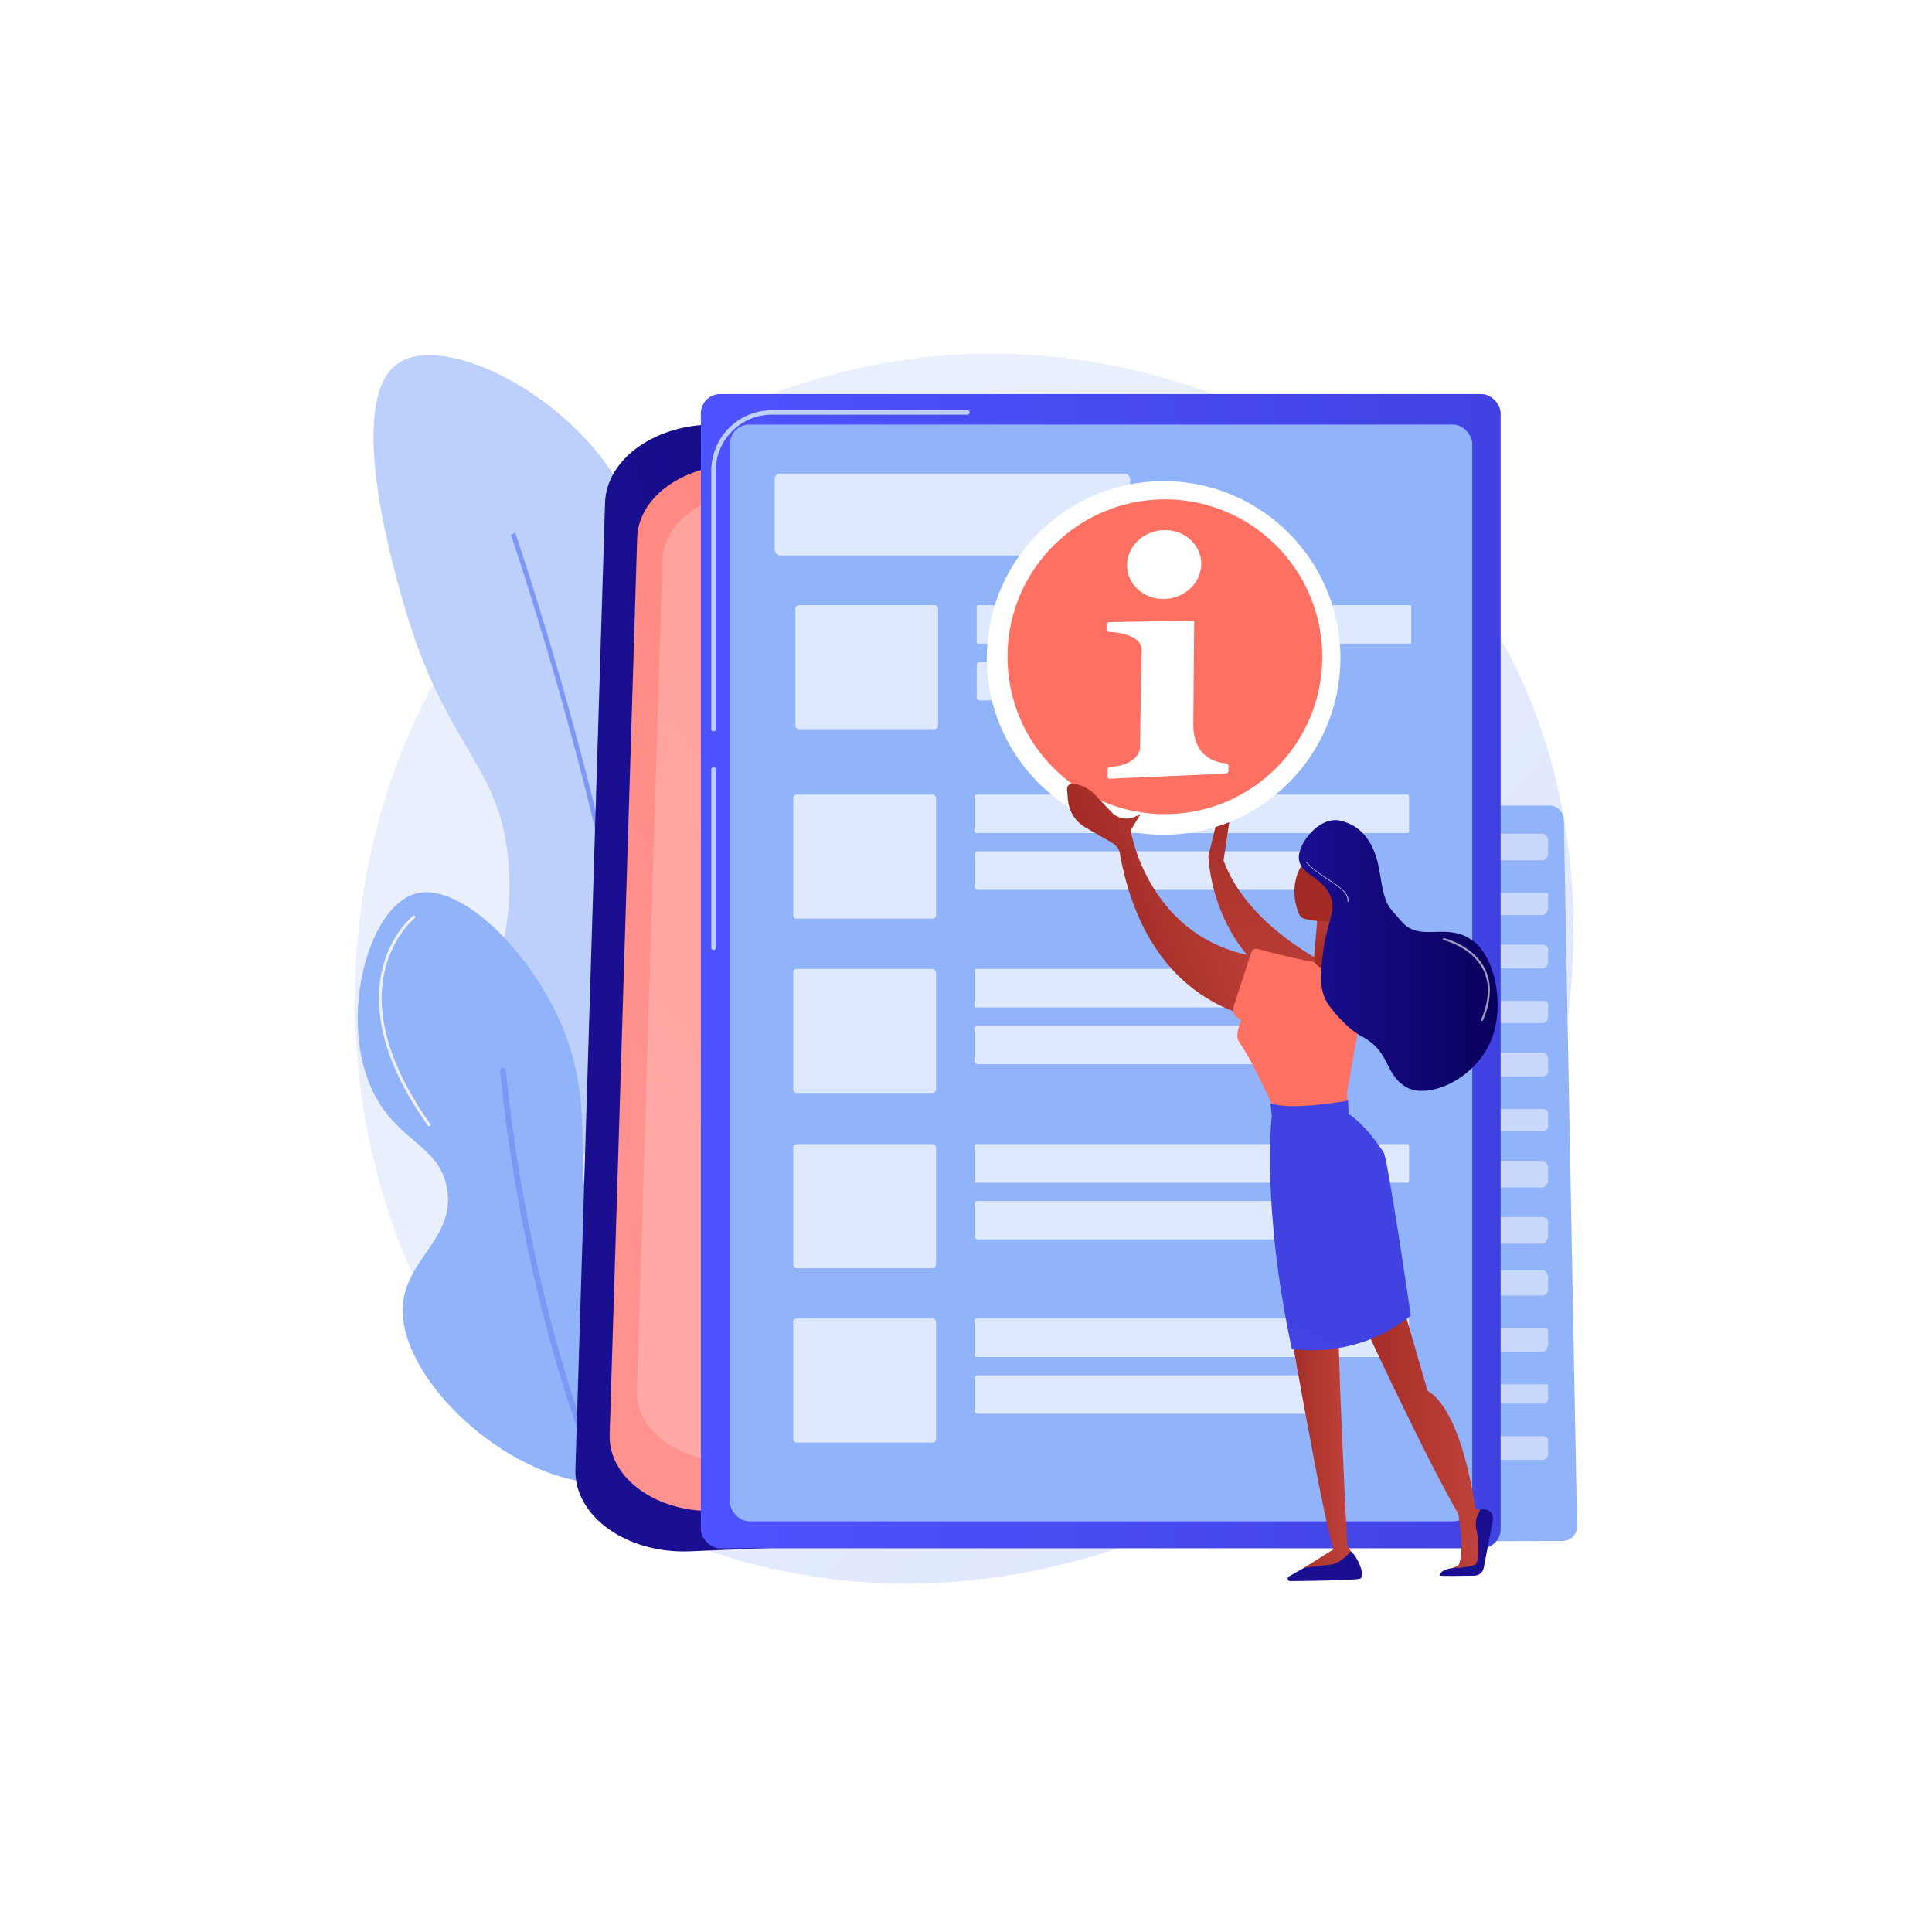 <?xml version="1.0" encoding="UTF-8"?>
<svg xmlns="http://www.w3.org/2000/svg" xmlns:xlink="http://www.w3.org/1999/xlink" viewBox="0 0 3710 3710">
  <defs>
    <style>
      .cls-1 {
        fill: url(#linear-gradient-2);
      }

      .cls-2 {
        fill: #f0f0f0;
      }

      .cls-3 {
        opacity: .7;
      }

      .cls-4, .cls-5, .cls-6, .cls-7 {
        fill: #fff;
      }

      .cls-8 {
        opacity: .5;
      }

      .cls-9 {
        fill: url(#linear-gradient-15);
      }

      .cls-10 {
        fill: url(#linear-gradient-14);
      }

      .cls-11 {
        fill: url(#linear-gradient-6);
      }

      .cls-12 {
        fill: url(#linear-gradient-11);
      }

      .cls-13 {
        fill: url(#linear-gradient-10);
      }

      .cls-14 {
        fill: #91b3fa;
      }

      .cls-15 {
        fill: url(#linear-gradient-16);
      }

      .cls-16 {
        fill: #7d97f4;
      }

      .cls-5 {
        opacity: .72;
      }

      .cls-17 {
        fill: url(#linear-gradient-5);
      }

      .cls-6 {
        opacity: .2;
      }

      .cls-18 {
        fill: url(#linear-gradient-7);
      }

      .cls-19 {
        fill: url(#linear-gradient-9);
      }

      .cls-20 {
        fill: url(#linear-gradient-3);
      }

      .cls-7 {
        opacity: .6;
      }

      .cls-21 {
        fill: url(#linear-gradient);
      }

      .cls-22 {
        fill: #bdd0fb;
      }

      .cls-23 {
        fill: url(#linear-gradient-4);
      }

      .cls-24 {
        fill: url(#linear-gradient-8);
      }

      .cls-25 {
        fill: url(#linear-gradient-12);
      }

      .cls-26 {
        fill: url(#linear-gradient-13);
      }
    </style>
    <linearGradient id="linear-gradient" x1="3222.03" y1="3073.02" x2="1465.39" y2="1535.96" gradientUnits="userSpaceOnUse">
      <stop offset="0" stop-color="#dae3fe"/>
      <stop offset="1" stop-color="#e9effd"/>
    </linearGradient>
    <linearGradient id="linear-gradient-2" x1="4560.28" y1="1015.62" x2="1296.94" y2="2095.82" gradientUnits="userSpaceOnUse">
      <stop offset="0" stop-color="#09005d"/>
      <stop offset="1" stop-color="#1a0f91"/>
    </linearGradient>
    <linearGradient id="linear-gradient-3" x1="2780.15" y1="1211.66" x2="728.83" y2="3561.52" gradientTransform="translate(237.25 -443.1) rotate(90) scale(1 -1)" gradientUnits="userSpaceOnUse">
      <stop offset="0" stop-color="#ff928e"/>
      <stop offset="1" stop-color="#fe7062"/>
    </linearGradient>
    <linearGradient id="linear-gradient-4" x1="1345.83" y1="1864.96" x2="2881.65" y2="1864.96" gradientUnits="userSpaceOnUse">
      <stop offset="0" stop-color="#4f52ff"/>
      <stop offset="1" stop-color="#4042e2"/>
    </linearGradient>
    <linearGradient id="linear-gradient-5" x1="-1273.16" y1="1470.64" x2="-1287.51" y2="1983.72" gradientTransform="translate(1197.94) rotate(-180) scale(1 -1)" gradientUnits="userSpaceOnUse">
      <stop offset="0" stop-color="#a22b25"/>
      <stop offset="1" stop-color="#c0423c"/>
    </linearGradient>
    <linearGradient id="linear-gradient-6" x1="2922.58" y1="346.94" x2="2632.64" y2="733.54" gradientTransform="matrix(1,0,0,1,0,0)" xlink:href="#linear-gradient-3"/>
    <linearGradient id="linear-gradient-7" x1="444.1" y1="2727.05" x2="692.06" y2="2727.05" gradientTransform="translate(2153.96)" xlink:href="#linear-gradient-5"/>
    <linearGradient id="linear-gradient-8" x1="784.93" y1="2172.53" x2="662.13" y2="2970.72" gradientTransform="translate(2153.96)" xlink:href="#linear-gradient-2"/>
    <linearGradient id="linear-gradient-9" x1="527.94" y1="2132.56" x2="405.14" y2="2930.75" gradientTransform="translate(2153.96)" xlink:href="#linear-gradient-2"/>
    <linearGradient id="linear-gradient-10" x1="310.97" y1="2745.49" x2="440.07" y2="2745.49" gradientTransform="translate(2153.96)" xlink:href="#linear-gradient-5"/>
    <linearGradient id="linear-gradient-11" x1="979.77" y1="2500.73" x2="1260.89" y2="2500.73" gradientTransform="translate(381.59 -264) rotate(-19.26)" xlink:href="#linear-gradient-5"/>
    <linearGradient id="linear-gradient-12" x1="3538.8" y1="1197.18" x2="3169.26" y2="1475.76" gradientTransform="matrix(1,0,0,1,0,0)" xlink:href="#linear-gradient-3"/>
    <linearGradient id="linear-gradient-13" x1="1890.81" y1="3530.69" x2="2479.29" y2="2490.19" xlink:href="#linear-gradient-4"/>
    <linearGradient id="linear-gradient-14" x1="-1369.61" y1="1854.57" x2="-1341.19" y2="1711.49" xlink:href="#linear-gradient-5"/>
    <linearGradient id="linear-gradient-15" x1="1015.87" y1="2210.71" x2="1655.48" y2="2254.21" gradientTransform="translate(1254.09 -323.89) rotate(-9.86)" xlink:href="#linear-gradient-5"/>
    <linearGradient id="linear-gradient-16" x1="-1677.98" y1="1834.82" x2="-1296.19" y2="1834.82" gradientTransform="translate(1197.94) rotate(-180) scale(1 -1)" xlink:href="#linear-gradient-2"/>
  </defs>
  <g id="Background">
    <rect class="cls-4" width="3710" height="3710"/>
  </g>
  <g id="Illustration">
    <g>
      <path class="cls-21" d="m2923.49,2274.76c-227.03,534.56-831.78,834.03-1356.23,753.25-85.34-13.14-319.29-52.3-526.43-237.02-398.75-355.6-484.02-1059.74-162.37-1555.97,234.11-361.16,653.78-565.9,1052.55-555.66,85.89,2.21,415.08,15.8,704.37,254.35,42.49,35.04,136.21,118.3,220.68,250.38,198.34,310.16,215.38,742.28,67.43,1090.67Z"/>
      <g>
        <path class="cls-14" d="m3002.96,1574.48c-.28-14.99-12.51-27.6-27.5-27.6h-566.54c-15.19,0-28.39,13.53-28.39,28.72v1357.64c0,7.31,3.35,14.31,8.52,19.47,5.17,5.16,12.41,8.05,19.72,8.03l592.13-1.62c7.37-.02,14.48-3,19.64-8.27,5.16-5.27,8.01-12.69,7.87-20.06l-25.46-1356.32Z"/>
        <g class="cls-8">
          <g>
            <path class="cls-4" d="m2571.04,1600.87h-146.38c-4.35,0-3.3,7.6-3.3,12.26v26.5c0,4.66-1.06,12.41,3.3,12.41h146.38c4.35,0,6.66-7.76,6.66-12.41v-26.5c0-4.66-2.31-12.26-6.66-12.26Z"/>
            <path class="cls-4" d="m2766.97,1600.87h-146.38c-4.35,0-5.93,7.6-5.93,12.26v26.5c0,4.66,1.57,12.41,5.93,12.41h146.38c4.35,0,4.03-7.76,4.03-12.41v-26.5c0-4.66.32-12.26-4.03-12.26Z"/>
            <path class="cls-4" d="m2962.9,1600.87h-146.38c-4.35,0-11.4,7.6-11.4,12.26v26.5c0,4.66,7.05,12.41,11.4,12.41h146.38c4.35,0,9.93-7.76,9.93-12.41v-26.5c0-4.66-5.58-12.26-9.93-12.26Z"/>
          </g>
          <g>
            <path class="cls-4" d="m2571.04,1714.57h-146.38c-4.35,0-3.3-1.33-3.3,3.33v26.5c0,4.66-1.06,12.81,3.3,12.81h146.38c4.35,0,6.66-8.16,6.66-12.81v-26.5c0-4.66-2.31-3.33-6.66-3.33Z"/>
            <path class="cls-4" d="m2766.97,1714.57h-146.38c-4.35,0-5.93-1.33-5.93,3.33v26.5c0,4.66,1.57,12.81,5.93,12.81h146.38c4.35,0,4.03-8.16,4.03-12.81v-26.5c0-4.66.32-3.33-4.03-3.33Z"/>
            <path class="cls-4" d="m2962.9,1714.57h-146.38c-4.35,0-11.4-1.33-11.4,3.33v26.5c0,4.66,7.05,12.81,11.4,12.81h146.38c4.35,0,9.93-8.16,9.93-12.81v-26.5c0-4.66-5.58-3.33-9.93-3.33Z"/>
          </g>
          <g>
            <path class="cls-4" d="m2571.04,1814.06h-146.38c-4.35,0-3.3,3.96-3.3,8.62v26.5c0,4.66-1.06,10.37,3.3,10.37h146.38c4.35,0,6.66-5.71,6.66-10.37v-26.5c0-4.66-2.31-8.62-6.66-8.62Z"/>
            <path class="cls-4" d="m2766.97,1814.06h-146.38c-4.35,0-5.93,3.96-5.93,8.62v26.5c0,4.66,1.57,10.37,5.93,10.37h146.38c4.35,0,4.03-5.71,4.03-10.37v-26.5c0-4.66.32-8.62-4.03-8.62Z"/>
            <path class="cls-4" d="m2962.9,1814.06h-146.38c-4.35,0-11.4,3.96-11.4,8.62v26.5c0,4.66,7.05,10.37,11.4,10.37h146.38c4.35,0,9.93-5.71,9.93-10.37v-26.5c0-4.66-5.58-8.62-9.93-8.62Z"/>
          </g>
          <g>
            <path class="cls-4" d="m2571.04,1922.08h-146.38c-4.35,0-3.3.72-3.3,5.38v26.5c0,4.66-1.06,10.76,3.3,10.76h146.38c4.35,0,6.66-6.11,6.66-10.76v-26.5c0-4.66-2.31-5.38-6.66-5.38Z"/>
            <path class="cls-4" d="m2766.97,1922.08h-146.38c-4.35,0-5.93.72-5.93,5.38v26.5c0,4.66,1.57,10.76,5.93,10.76h146.38c4.35,0,4.03-6.11,4.03-10.76v-26.5c0-4.66.32-5.38-4.03-5.38Z"/>
            <path class="cls-4" d="m2962.9,1922.08h-146.38c-4.35,0-11.4.72-11.4,5.38v26.5c0,4.66,7.05,10.76,11.4,10.76h146.38c4.35,0,9.93-6.11,9.93-10.76v-26.5c0-4.66-5.58-5.38-9.93-5.38Z"/>
          </g>
          <g>
            <path class="cls-4" d="m2571.04,2021.57h-146.38c-4.35,0-3.3,6.01-3.3,10.67v26.5c0,4.66-1.06,8.32,3.3,8.32h146.38c4.35,0,6.66-3.66,6.66-8.32v-26.5c0-4.66-2.31-10.67-6.66-10.67Z"/>
            <path class="cls-4" d="m2766.97,2021.57h-146.38c-4.35,0-5.93,6.01-5.93,10.67v26.5c0,4.66,1.57,8.32,5.93,8.32h146.38c4.35,0,4.03-3.66,4.03-8.32v-26.5c0-4.66.32-10.67-4.03-10.67Z"/>
            <path class="cls-4" d="m2962.9,2021.57h-146.38c-4.35,0-11.4,6.01-11.4,10.67v26.5c0,4.66,7.05,8.32,11.4,8.32h146.38c4.35,0,9.93-3.66,9.93-8.32v-26.5c0-4.66-5.58-10.67-9.93-10.67Z"/>
          </g>
          <g>
            <path class="cls-4" d="m2571.04,2129.59h-146.38c-4.35,0-3.3,2.77-3.3,7.43v26.5c0,4.66-1.06,8.72,3.3,8.72h146.38c4.35,0,6.66-4.06,6.66-8.72v-26.5c0-4.66-2.31-7.43-6.66-7.43Z"/>
            <path class="cls-4" d="m2766.97,2129.59h-146.38c-4.35,0-5.93,2.77-5.93,7.43v26.5c0,4.66,1.57,8.72,5.93,8.72h146.38c4.35,0,4.03-4.06,4.03-8.72v-26.5c0-4.66.32-7.43-4.03-7.43Z"/>
            <path class="cls-4" d="m2962.9,2129.59h-146.38c-4.35,0-11.4,2.77-11.4,7.43v26.5c0,4.66,7.05,8.72,11.4,8.72h146.38c4.35,0,9.93-4.06,9.93-8.72v-26.5c0-4.66-5.58-7.43-9.93-7.43Z"/>
          </g>
          <g>
            <path class="cls-4" d="m2571.04,2229.09h-146.38c-4.35,0-3.3,8.06-3.3,12.71v26.5c0,4.66-1.06,11.96,3.3,11.96h146.38c4.35,0,6.66-7.3,6.66-11.96v-26.5c0-4.66-2.31-12.71-6.66-12.71Z"/>
            <path class="cls-4" d="m2766.97,2229.09h-146.38c-4.35,0-5.93,8.06-5.93,12.71v26.5c0,4.66,1.57,11.96,5.93,11.96h146.38c4.35,0,4.03-7.3,4.03-11.96v-26.5c0-4.66.32-12.71-4.03-12.71Z"/>
            <path class="cls-4" d="m2962.9,2229.09h-146.38c-4.35,0-11.4,8.06-11.4,12.71v26.5c0,4.66,7.05,11.96,11.4,11.96h146.38c4.35,0,9.93-7.3,9.93-11.96v-26.5c0-4.66-5.58-12.71-9.93-12.71Z"/>
          </g>
          <g>
            <path class="cls-4" d="m2571.04,2337.11h-146.38c-4.35,0-3.3,4.82-3.3,9.47v26.5c0,4.66-1.06,15.2,3.3,15.2h146.38c4.35,0,6.66-10.54,6.66-15.2v-26.5c0-4.66-2.31-9.47-6.66-9.47Z"/>
            <path class="cls-4" d="m2766.97,2337.11h-146.38c-4.35,0-5.93,4.82-5.93,9.47v26.5c0,4.66,1.57,15.2,5.93,15.2h146.38c4.35,0,4.03-10.54,4.03-15.2v-26.5c0-4.66.32-9.47-4.03-9.47Z"/>
            <path class="cls-4" d="m2962.9,2337.11h-146.38c-4.35,0-11.4,4.82-11.4,9.47v26.5c0,4.66,7.05,15.2,11.4,15.2h146.38c4.35,0,9.93-10.54,9.93-15.2v-26.5c0-4.66-5.58-9.47-9.93-9.47Z"/>
          </g>
          <g>
            <path class="cls-4" d="m2571.04,2439.44h-146.38c-4.35,0-3.3,7.26-3.3,11.92v26.5c0,4.66-1.06,9.91,3.3,9.91h146.38c4.35,0,6.66-5.25,6.66-9.91v-26.5c0-4.66-2.31-11.92-6.66-11.92Z"/>
            <path class="cls-4" d="m2766.97,2439.44h-146.38c-4.35,0-5.93,7.26-5.93,11.92v26.5c0,4.66,1.57,9.91,5.93,9.91h146.38c4.35,0,4.03-5.25,4.03-9.91v-26.5c0-4.66.32-11.92-4.03-11.92Z"/>
            <path class="cls-4" d="m2962.9,2439.44h-146.38c-4.35,0-11.4,7.26-11.4,11.92v26.5c0,4.66,7.05,9.91,11.4,9.91h146.38c4.35,0,9.93-5.25,9.93-9.91v-26.5c0-4.66-5.58-11.92-9.93-11.92Z"/>
          </g>
          <g>
            <path class="cls-4" d="m2571.04,2550.3h-146.38c-4.35,0-3.3,1.18-3.3,5.84v26.5c0,4.66-1.06,13.15,3.3,13.15h146.38c4.35,0,6.66-8.49,6.66-13.15v-26.5c0-4.66-2.31-5.84-6.66-5.84Z"/>
            <path class="cls-4" d="m2766.97,2550.3h-146.38c-4.35,0-5.93,1.18-5.93,5.84v26.5c0,4.66,1.57,13.15,5.93,13.15h146.38c4.35,0,4.03-8.49,4.03-13.15v-26.5c0-4.66.32-5.84-4.03-5.84Z"/>
            <path class="cls-4" d="m2962.9,2550.3h-146.38c-4.35,0-11.4,1.18-11.4,5.84v26.5c0,4.66,7.05,13.15,11.4,13.15h146.38c4.35,0,9.93-8.49,9.93-13.15v-26.5c0-4.66-5.58-5.84-9.93-5.84Z"/>
          </g>
          <g>
            <path class="cls-4" d="m2571.04,2658.32h-146.38c-4.35,0-3.3-2.06-3.3,2.59v26.5c0,4.66-1.06,7.86,3.3,7.86h146.38c4.35,0,6.66-3.21,6.66-7.86v-26.5c0-4.66-2.31-2.59-6.66-2.59Z"/>
            <path class="cls-4" d="m2766.97,2658.32h-146.38c-4.35,0-5.93-2.06-5.93,2.59v26.5c0,4.66,1.57,7.86,5.93,7.86h146.38c4.35,0,4.03-3.21,4.03-7.86v-26.5c0-4.66.32-2.59-4.03-2.59Z"/>
            <path class="cls-4" d="m2962.9,2658.32h-146.38c-4.35,0-11.4-2.06-11.4,2.59v26.5c0,4.66,7.05,7.86,11.4,7.86h146.38c4.35,0,9.93-3.21,9.93-7.86v-26.5c0-4.66-5.58-2.59-9.93-2.59Z"/>
          </g>
          <g>
            <path class="cls-4" d="m2571.04,2757.81h-146.38c-4.35,0-3.3,3.23-3.3,7.88v26.5c0,4.66-1.06,11.1,3.3,11.1h146.38c4.35,0,6.66-6.45,6.66-11.1v-26.5c0-4.66-2.31-7.88-6.66-7.88Z"/>
            <path class="cls-4" d="m2766.97,2757.81h-146.38c-4.35,0-5.93,3.23-5.93,7.88v26.5c0,4.66,1.57,11.1,5.93,11.1h146.38c4.35,0,4.03-6.45,4.03-11.1v-26.5c0-4.66.32-7.88-4.03-7.88Z"/>
            <path class="cls-4" d="m2962.9,2757.81h-146.38c-4.35,0-11.4,3.23-11.4,7.88v26.5c0,4.66,7.05,11.1,11.4,11.1h146.38c4.35,0,9.93-6.45,9.93-11.1v-26.5c0-4.66-5.58-7.88-9.93-7.88Z"/>
          </g>
        </g>
      </g>
      <g>
        <path class="cls-22" d="m1246.42,2238.33c-103.24,25.37-241.21-82.38-289.47-204.56-49.67-125.74,28.85-182.74,20.49-359.87-9.49-201.2-115.49-226.96-196.57-495.19-18.29-60.52-124.15-410.72-15-481.99,100.92-65.9,399.61,97.55,460.45,320.77,43.39,159.17-66.09,231.58-14.98,416.94,44.85,162.64,143.97,160.7,188.82,317.55,54.61,190.95-18.17,453.03-153.73,486.34Z"/>
        <path class="cls-16" d="m1240.98,2287.41c18.61-218.04-50.76-550.14-112.23-790.34-66.56-260.06-138.44-471.42-139.15-473.53l-8.56,2.92c.72,2.1,72.5,213.18,138.97,472.91,61.29,239.51,130.47,570.51,111.97,787.27l9.01.77Z"/>
      </g>
      <g>
        <path class="cls-14" d="m1246.24,2829.87c140.61-66.11,197.81-310.51,122.82-393.77-50.67-56.26-128.82-2.46-199.69-61.52-90.48-75.41-16.25-207.44-82.54-385.32-56.41-151.37-200.56-298.32-289.34-273.01-92.93,26.5-150.4,248.93-77.62,387.19,47.34,89.91,125.11,97.41,138.69,179.79,15.75,95.59-80.83,134.94-85.1,226.81-7.68,165.03,286.76,407.28,472.78,319.83Z"/>
        <path class="cls-16" d="m1169.37,2889.91c.82.03,1.66-.11,2.47-.46,2.84-1.24,4.14-4.55,2.9-7.39-167.14-383.57-202.82-822.07-203.17-826.46-.24-3.09-2.94-5.4-6.03-5.16-3.09.24-5.4,2.94-5.16,6.03.34,4.4,36.18,444.79,204.07,830.07.89,2.04,2.84,3.28,4.92,3.37Z"/>
        <path class="cls-2" d="m824.01,2162.75c.58.02,1.16-.14,1.67-.5,1.2-.86,1.48-2.54.62-3.74-54.59-76.31-113.9-190.02-86.44-298.41,16.35-64.55,56.27-96.94,56.67-97.26,1.16-.92,1.35-2.61.43-3.77-.92-1.16-2.61-1.35-3.77-.43-1.7,1.35-41.74,33.84-58.53,100.14-15.43,60.93-12.82,162.93,87.28,302.85.5.7,1.28,1.09,2.07,1.12Z"/>
        <path class="cls-2" d="m1260,2797.53c.85.03,1.71-.34,2.26-1.07,93.82-125.6,128.1-224.21,101.87-293.09-23.32-61.24-87.94-75.1-88.59-75.24-1.45-.29-2.87.64-3.16,2.09-.3,1.45.64,2.87,2.09,3.17.62.13,62.46,13.47,84.68,71.95,25.48,67.05-8.56,163.91-101.18,287.9-.89,1.19-.64,2.87.54,3.75.45.34.97.51,1.49.53Z"/>
      </g>
      <g>
        <path class="cls-1" d="m1378.19,815.34l1143.49,33.17c109.29,3.17,196.64,68.34,199.97,149.21l72.95,1768.96c3.44,83.43-83.59,153.7-196.26,158.47l-1273.34,53.82c-121.35,5.13-222.81-67.38-220.06-157.26l56.91-1855.94c2.64-86.04,100.08-153.78,216.34-150.41Z"/>
        <path class="cls-20" d="m1424.36,892.95l1061.45,30.79c101.45,2.94,182.53,63.44,185.63,138.5l67.71,1642.05c3.19,77.44-77.59,142.68-182.18,147.1l-1181.99,49.96c-112.64,4.76-206.83-62.55-204.27-145.98l52.83-1722.8c2.45-79.87,92.9-142.75,200.82-139.62Z"/>
        <path class="cls-6" d="m1458.12,945.27l983.58,28.53c94.01,2.73,169.14,58.79,172.01,128.34l62.74,1521.57c2.96,71.76-71.9,132.21-168.81,136.31l-1095.27,46.29c-104.38,4.41-191.65-57.96-189.28-135.27l48.95-1596.4c2.27-74.01,86.08-132.28,186.08-129.38Z"/>
      </g>
      <g>
        <g>
          <rect class="cls-23" x="1345.83" y="756.76" width="1535.82" height="2216.4" rx="37.01" ry="37.01"/>
          <rect class="cls-14" x="1401.87" y="815.32" width="1425.24" height="2106.1" rx="37.01" ry="37.01"/>
          <g>
            <path class="cls-22" d="m1370.06,1404.5c-2.35,0-4.26-1.91-4.26-4.26v-496.09c0-64.18,52.21-116.39,116.39-116.39h375.58c2.35,0,4.26,1.91,4.26,4.26s-1.91,4.26-4.26,4.26h-375.58c-59.48,0-107.86,48.39-107.86,107.86v496.09c0,2.35-1.91,4.26-4.26,4.26Z"/>
            <path class="cls-22" d="m1370.06,1824.46c-2.35,0-4.26-1.91-4.26-4.26v-342.55c0-2.35,1.91-4.26,4.26-4.26s4.26,1.91,4.26,4.26v342.55c0,2.35-1.91,4.26-4.26,4.26Z"/>
          </g>
        </g>
        <g class="cls-3">
          <rect class="cls-4" x="1487.62" y="909.45" width="682.55" height="157.17" rx="10.69" ry="10.69"/>
          <path class="cls-4" d="m1534.02,1162.03h260.8c3.7,0,6.7,3,6.7,6.7v224.8c0,3.7-3,6.7-6.7,6.7h-260.8c-3.7,0-6.7-3-6.7-6.7v-224.8c0-3.7,3-6.7,6.7-6.7Z"/>
          <rect class="cls-4" x="1875.59" y="1162.03" width="834.39" height="73.93" rx="2.92" ry="2.92"/>
          <rect class="cls-4" x="1875.59" y="1271.09" width="646.58" height="73.93" rx="6.26" ry="6.26"/>
          <path class="cls-4" d="m1529.86,1525.78h260.8c3.7,0,6.7,3,6.7,6.7v224.8c0,3.7-3,6.7-6.7,6.7h-260.8c-3.7,0-6.7-3-6.7-6.7v-224.8c0-3.7,3-6.7,6.7-6.7Z"/>
          <rect class="cls-4" x="1871.43" y="1525.78" width="834.39" height="73.93" rx="2.92" ry="2.92"/>
          <rect class="cls-4" x="1871.43" y="1634.83" width="646.58" height="73.93" rx="6.26" ry="6.26"/>
          <rect class="cls-4" x="1523.16" y="1860.57" width="274.2" height="238.19" rx="6.7" ry="6.7"/>
          <rect class="cls-4" x="1871.43" y="1860.57" width="834.39" height="73.93" rx="2.92" ry="2.92"/>
          <rect class="cls-4" x="1871.43" y="1969.62" width="646.58" height="73.93" rx="6.26" ry="6.26"/>
          <path class="cls-4" d="m1529.86,2197.15h260.8c3.7,0,6.7,3,6.7,6.7v224.8c0,3.7-3,6.7-6.7,6.7h-260.8c-3.7,0-6.7-3-6.7-6.7v-224.8c0-3.7,3-6.7,6.7-6.7Z"/>
          <rect class="cls-4" x="1871.43" y="2197.15" width="834.39" height="73.93" rx="2.92" ry="2.92"/>
          <rect class="cls-4" x="1871.43" y="2306.2" width="646.58" height="73.93" rx="6.26" ry="6.26"/>
          <rect class="cls-4" x="1523.16" y="2531.94" width="274.2" height="238.19" rx="6.7" ry="6.7"/>
          <rect class="cls-4" x="1871.43" y="2531.94" width="834.39" height="73.93" rx="2.92" ry="2.92"/>
          <rect class="cls-4" x="1871.43" y="2640.99" width="646.58" height="73.93" rx="6.26" ry="6.26"/>
        </g>
      </g>
      <g>
        <path class="cls-17" d="m2320.45,1644.1s5.78,251.71,270.45,295.85l47.51-46.9s-229.18-77.92-288.84-240.76l12.74-86.36-8.98-57.15-32.88,135.32Z"/>
        <g>
          <circle class="cls-4" cx="2234.4" cy="1263.48" r="339.55"/>
          <circle class="cls-11" cx="2236.91" cy="1261.17" r="302.26"/>
          <g>
            <path class="cls-4" d="m2353.08,1465.66c-14.91-1.08-62.09-9.77-61.55-75.78l1.6-194.33c.02-2.47-.13-3.74-2.75-3.69l-160.26,2.88c-2.7.05-4.91,1.38-4.97,3.88l-.23,10.38c-.05,2.39,1.89,4.33,4.45,4.44,15.33.69,63.91,5.27,62.93,35.91-1.17,36.53-3.07,186.98-3.07,186.98,0,0-1.15,33.02-57.68,36.4-2.72.16-4.44,2.34-4.5,4.92l-.28,13.15c-.06,2.63,1.14,4.7,3.9,4.58l222.07-9.69c2.66-.12,6.22-2.36,6.23-4.93l.03-10.76c0-2.36-3.5-4.19-5.92-4.36Z"/>
            <path class="cls-4" d="m2235.08,1150.26c39.44-.57,71.43-30.73,71.69-67.17.26-36.22-30.96-65.34-69.96-65.22-39.27.12-71.85,29.78-72.55,66.45-.7,36.9,31.12,66.51,70.83,65.94Z"/>
          </g>
        </g>
        <g>
          <path class="cls-18" d="m2598.06,2498.15s132.65,289.1,202.24,408.85c0,0,13.82,75.35,0,99.04l-11.78,5.24,54.98-1.64s4.88-101.35,1.07-107.01c-3.81-5.66-11.44-5.29-11.44-5.29,0,0-23.57-186.76-91.84-226.62l-66.16-227.88-77.06,55.31Z"/>
          <path class="cls-24" d="m2765.04,3025.47c-.08,1.33,42.93.72,66.29.29,8.63-.16,15.98-6.22,17.82-14.65l17.64-92.7c1.68-8.81-3.92-17.37-12.66-19.36l-9.85-2.25s-14.05,19.27-9.63,37.42c4.42,18.15,8.36,65.15-2.82,70.63-11.18,5.48-43.33,6.43-43.33,6.43,0,0-22.74,2.26-23.48,14.19Z"/>
          <path class="cls-19" d="m2475.17,3027.15c-4.35,2.48-2.56,9.12,2.45,9.07,39.1-.39,126.71-1.63,134.5-4.87,10.05-4.18-3.66-40.3-18.1-52.52l-79.69,26.01-39.16,22.31Z"/>
          <path class="cls-13" d="m2464.93,2479.71s71.23,414.68,95.48,495.57l-57.36,36s28.75-4.89,50.06-6.43c21.32-1.54,40.92-26.01,40.92-26.01l-6.87-10.96s-21.5-412.42-16.26-459.25l-105.97-28.91Z"/>
          <path class="cls-12" d="m2171.24,1594.62s36.88,234.69,281.77,246.79l-9.06,117.4s-237.73-3.63-293.9-321.93c-1.46-8.29-8.16-14.72-15.46-18.93l-50.14-28.92c-19.1-11.02-31.66-30.63-33.66-52.59l-1.86-20.41c-.62-6.83,5.48-12.36,12.21-11.06l4.49.86c14.29,2.75,27.35,9.92,37.34,20.49l31.2,33.03c11.65,12.34,29.84,15.95,45.33,8.99l10.5-4.72-18.76,30.99Z"/>
          <path class="cls-25" d="m2415.38,1822.25c32.86,9.11,144.17,38.39,213.66,37.2l-42.67,240.77,3.4,39.27-139.11-.62s-39.16-90.94-70.06-136.29c-8.92-13.1-2.28-28.71,2.78-43.73l-6.95-4.63c-7.07-4.71-10.14-13.55-7.5-21.63l33.88-103.64c1.76-5.22,7.26-8.17,12.57-6.7Z"/>
          <path class="cls-26" d="m2439.52,2118.31l2.74,23.79s-20.48,173.47,38.48,448.44c0,0,123.38,22.13,228.35-64.44,0,0-44.11-301.22-52.2-313.31-40.28-60.21-67.12-73.3-67.12-73.3l-1.21-25.99s-112.27,20.3-149.04,4.82Z"/>
          <path class="cls-10" d="m2529.95,1761.39l-6.58,77.36c-.9,10.64,7.49,19.77,18.16,19.77h58.63l-19.51-148.26-50.7,51.13Z"/>
          <path class="cls-9" d="m2542.47,1615.07c-2.48,2.21-82.56,52.86-48.46,139.2,2.02,5.1,6.33,8.97,11.64,10.32,13.64,3.45,42.58,8.38,74.6-.6,44.4-12.45,60.31-96.46,55.06-119.19-5.25-22.73-68.29-51.67-92.85-29.74Z"/>
          <g>
            <path class="cls-15" d="m2650.4,1681c9.74,62.09,16.93,59.59,39.78,87.21,37.03,44.77,90.01-1.38,141.52,41.04,37.18,30.63,55.1,108.99,37.25,172.25-24.71,87.63-125.67,132.29-169.44,105.6-41.83-25.51-28.84-67.8-85.12-97.33-23.89-12.53-46.64-38.54-60.95-57.12-25.05-32.52-15.56-77.38-12.96-101.69,5.65-52.75,23.55-78.93,17.06-102.11-12.63-45.09-58.18-45.99-63.09-77.83-4.47-28.99,38.24-83.94,78.43-75.28,62.19,13.4,73.18,77.58,77.52,105.24Z"/>
            <path class="cls-7" d="m2845.67,1960.62c.86.15,1.73-.32,2.1-1.17,16.06-37.93,17.44-71.07,4.12-98.5-22.11-45.52-77.95-59.26-78.51-59.39-.86-.3-2.06.42-2.32,1.48-.25,1.06.38,2.12,1.42,2.37.55.13,54.69,13.49,75.98,57.36,12.78,26.33,11.36,58.34-4.21,95.13-.42,1,.02,2.16.99,2.59.14.06.29.1.43.13Z"/>
            <path class="cls-5" d="m2509.28,1655.14c.84,1.03,1.74,2.08,2.74,3.17,9.74,10.75,23.87,20.08,37.54,29.1,21.6,14.25,41.99,27.7,39.82,44.04-.05.38-.52.47-1.04.19-.11-.06-.21-.12-.3-.2-.36-.29-.6-.69-.57-.99,2.01-15.19-16.74-27.55-38.42-41.86-13.87-9.16-28.21-18.62-38.28-29.73-.92-1.02-1.77-2.01-2.58-2.97.36-.25.73-.5,1.09-.75Z"/>
          </g>
        </g>
      </g>
    </g>
  </g>
</svg>
